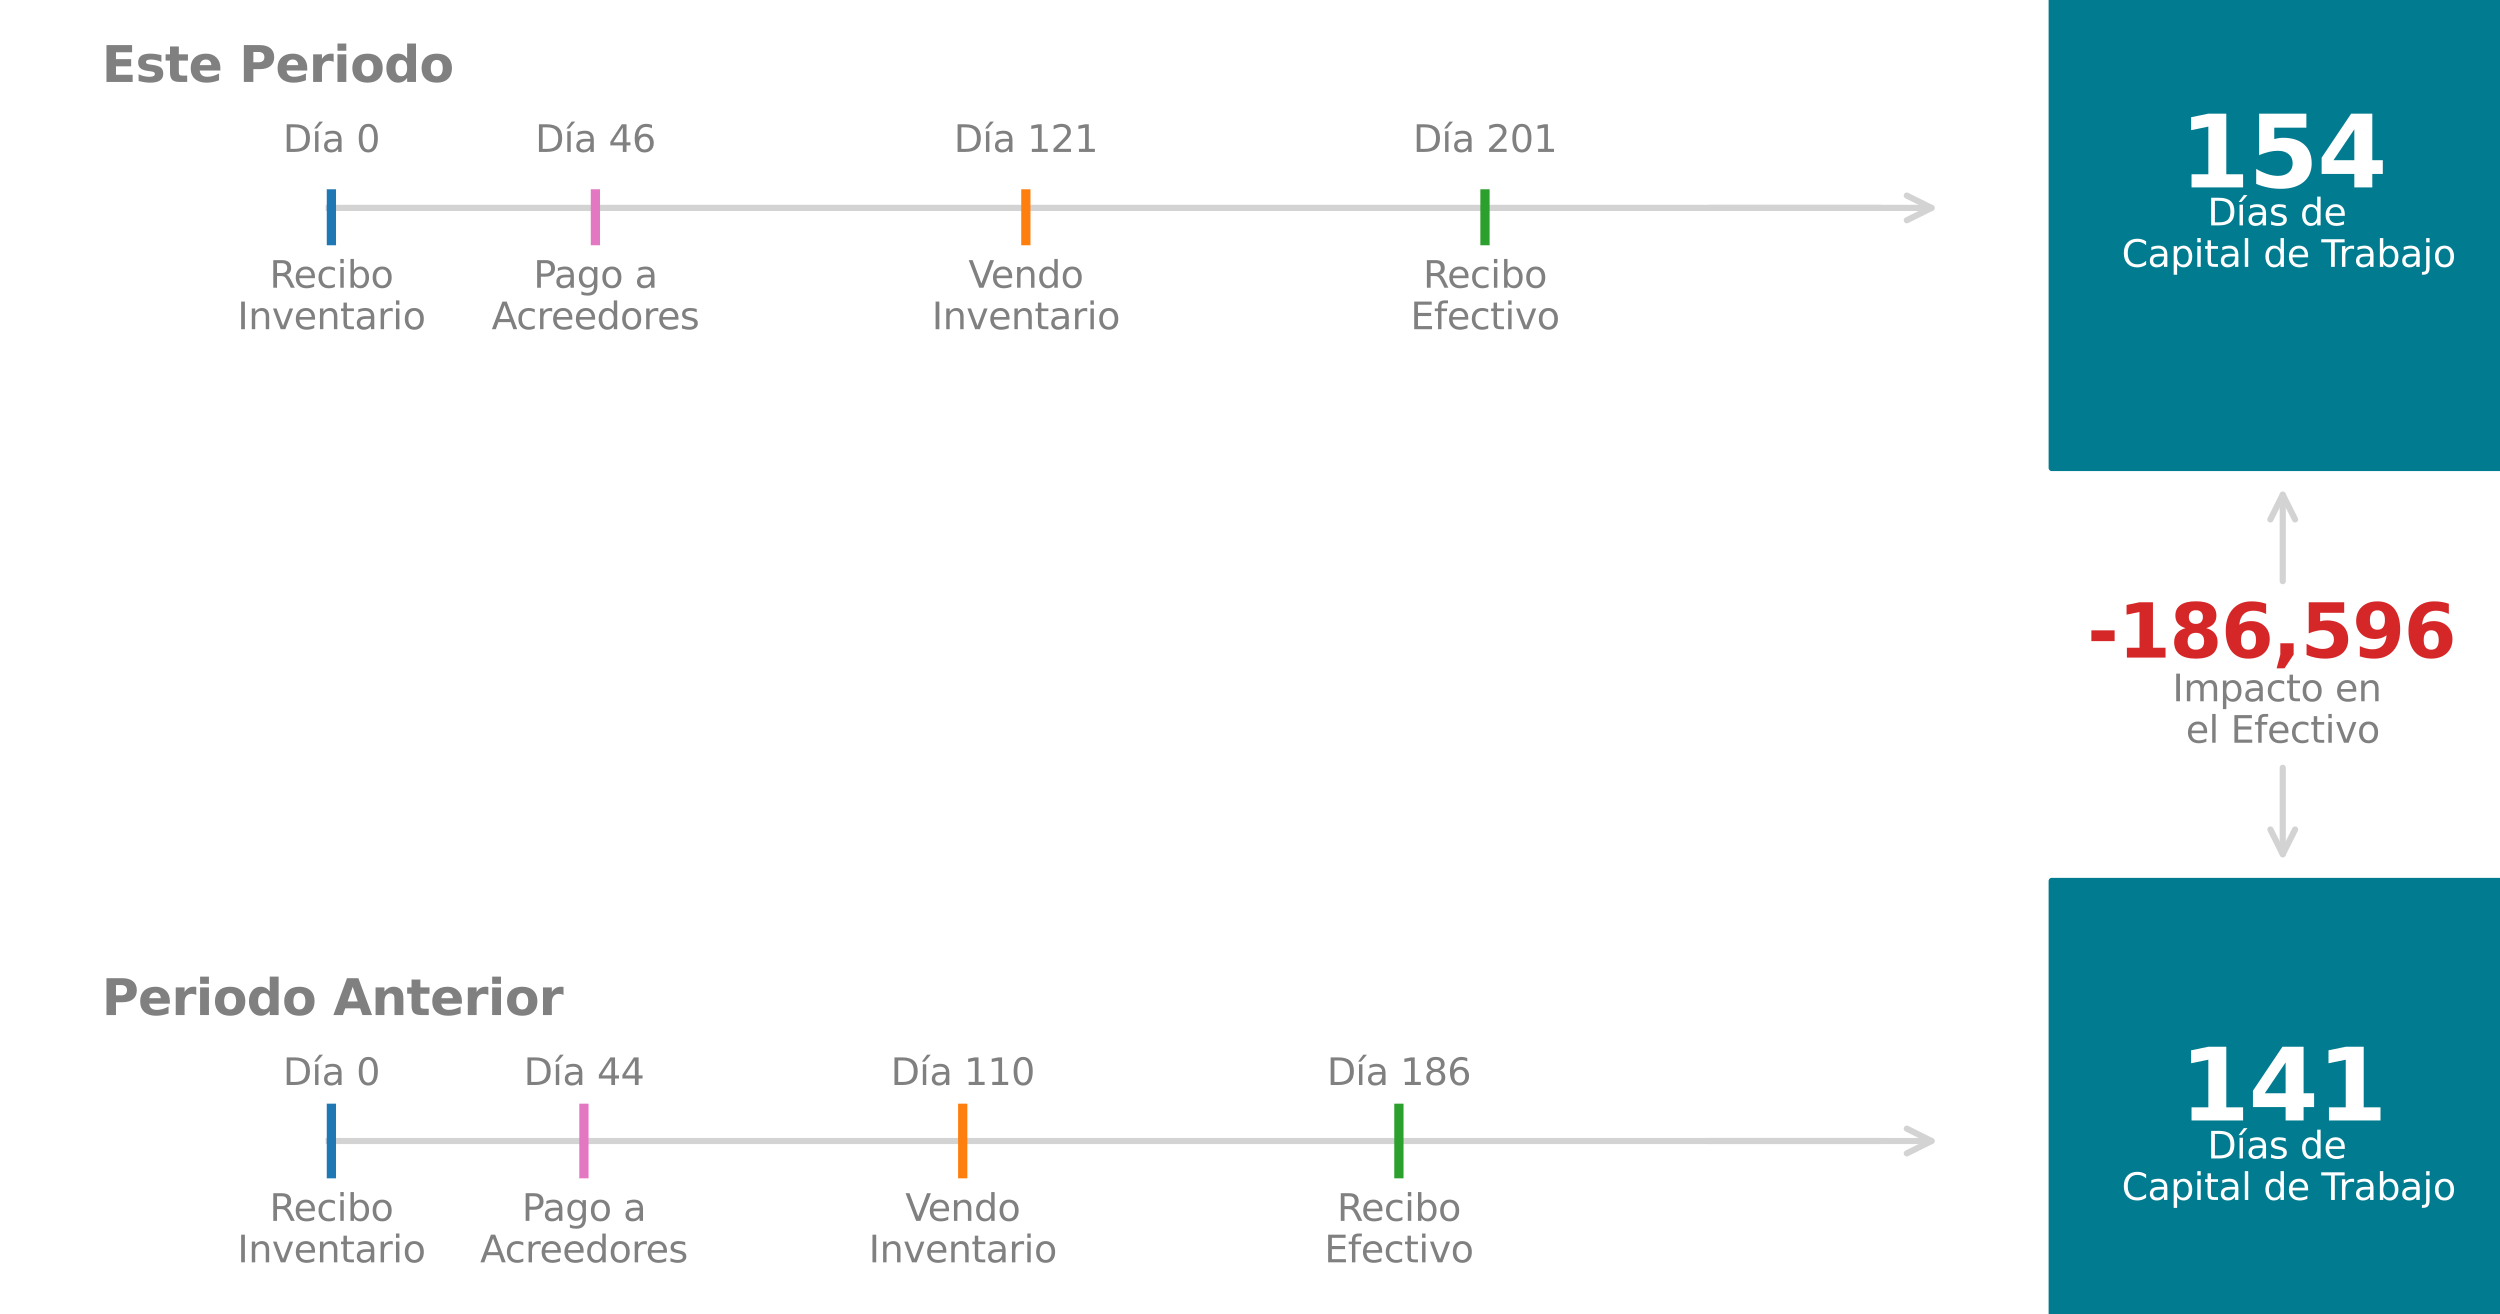 <?xml version="1.0" encoding="utf-8" standalone="no"?>
<!DOCTYPE svg PUBLIC "-//W3C//DTD SVG 1.1//EN"
  "http://www.w3.org/Graphics/SVG/1.1/DTD/svg11.dtd">
<svg xmlns:xlink="http://www.w3.org/1999/xlink" width="405.104pt" height="212.995pt" viewBox="0 0 405.104 212.995" xmlns="http://www.w3.org/2000/svg" version="1.1">
 <defs>
  <style type="text/css">*{stroke-linejoin: round; stroke-linecap: butt}</style>
 </defs>
 <g id="figure_1">
  <g id="patch_1">
   <path d="M 0 212.995 
L 405.104 212.995 
L 405.104 -0 
L 0 -0 
z
" style="fill: #ffffff"/>
  </g>
  <g id="axes_1">
   <g id="LineCollection_1">
    <path d="M 52.77 33.691 
L 304.8 33.691 
" clip-path="url(#pc90092c15d)" style="fill: none; stroke: #d3d3d3"/>
   </g>
   <g id="LineCollection_2">
    <path d="M 53.7 39.739 
L 53.7 27.643 
" clip-path="url(#pc90092c15d)" style="fill: none; stroke: #1f77b4; stroke-width: 1.5"/>
   </g>
   <g id="LineCollection_3">
    <path d="M 96.48 39.739 
L 96.48 27.643 
" clip-path="url(#pc90092c15d)" style="fill: none; stroke: #e377c2; stroke-width: 1.5"/>
   </g>
   <g id="LineCollection_4">
    <path d="M 166.23 39.739 
L 166.23 27.643 
" clip-path="url(#pc90092c15d)" style="fill: none; stroke: #ff7f0e; stroke-width: 1.5"/>
   </g>
   <g id="LineCollection_5">
    <path d="M 240.63 39.739 
L 240.63 27.643 
" clip-path="url(#pc90092c15d)" style="fill: none; stroke: #2ca02c; stroke-width: 1.5"/>
   </g>
   <g id="LineCollection_6">
    <path d="M 52.77 184.891 
L 304.8 184.891 
" clip-path="url(#pc90092c15d)" style="fill: none; stroke: #d3d3d3"/>
   </g>
   <g id="LineCollection_7">
    <path d="M 53.7 190.939 
L 53.7 178.843 
" clip-path="url(#pc90092c15d)" style="fill: none; stroke: #1f77b4; stroke-width: 1.5"/>
   </g>
   <g id="LineCollection_8">
    <path d="M 94.62 190.939 
L 94.62 178.843 
" clip-path="url(#pc90092c15d)" style="fill: none; stroke: #e377c2; stroke-width: 1.5"/>
   </g>
   <g id="LineCollection_9">
    <path d="M 156 190.939 
L 156 178.843 
" clip-path="url(#pc90092c15d)" style="fill: none; stroke: #ff7f0e; stroke-width: 1.5"/>
   </g>
   <g id="LineCollection_10">
    <path d="M 226.68 190.939 
L 226.68 178.843 
" clip-path="url(#pc90092c15d)" style="fill: none; stroke: #2ca02c; stroke-width: 1.5"/>
   </g>
   <g id="patch_2">
    <path d="M 276.9 33.691 
Q 295.5 33.691 312.982 33.691 
" style="fill: none; stroke: #d3d3d3; stroke-linecap: round"/>
    <path d="M 308.982 31.691 
L 312.982 33.691 
L 308.982 35.691 
" style="fill: none; stroke: #d3d3d3; stroke-linecap: round"/>
   </g>
   <g id="text_1">
    <!-- Día 0 -->
    <g style="fill: #808080" transform="translate(45.856 24.619) scale(0.06 -0.06)">
     <defs>
      <path id="DejaVuSans-44" d="M 1259 4147 
L 1259 519 
L 2022 519 
Q 2988 519 3436 956 
Q 3884 1394 3884 2338 
Q 3884 3275 3436 3711 
Q 2988 4147 2022 4147 
L 1259 4147 
z
M 628 4666 
L 1925 4666 
Q 3281 4666 3915 4102 
Q 4550 3538 4550 2338 
Q 4550 1131 3912 565 
Q 3275 0 1925 0 
L 628 0 
L 628 4666 
z
" transform="scale(0.016)"/>
      <path id="DejaVuSans-ed" d="M 1322 5119 
L 1944 5119 
L 926 3944 
L 447 3944 
L 1322 5119 
z
M 603 3500 
L 1178 3500 
L 1178 0 
L 603 0 
L 603 3500 
z
M 891 3584 
L 891 3584 
z
" transform="scale(0.016)"/>
      <path id="DejaVuSans-61" d="M 2194 1759 
Q 1497 1759 1228 1600 
Q 959 1441 959 1056 
Q 959 750 1161 570 
Q 1363 391 1709 391 
Q 2188 391 2477 730 
Q 2766 1069 2766 1631 
L 2766 1759 
L 2194 1759 
z
M 3341 1997 
L 3341 0 
L 2766 0 
L 2766 531 
Q 2569 213 2275 61 
Q 1981 -91 1556 -91 
Q 1019 -91 701 211 
Q 384 513 384 1019 
Q 384 1609 779 1909 
Q 1175 2209 1959 2209 
L 2766 2209 
L 2766 2266 
Q 2766 2663 2505 2880 
Q 2244 3097 1772 3097 
Q 1472 3097 1187 3025 
Q 903 2953 641 2809 
L 641 3341 
Q 956 3463 1253 3523 
Q 1550 3584 1831 3584 
Q 2591 3584 2966 3190 
Q 3341 2797 3341 1997 
z
" transform="scale(0.016)"/>
      <path id="DejaVuSans-20" transform="scale(0.016)"/>
      <path id="DejaVuSans-30" d="M 2034 4250 
Q 1547 4250 1301 3770 
Q 1056 3291 1056 2328 
Q 1056 1369 1301 889 
Q 1547 409 2034 409 
Q 2525 409 2770 889 
Q 3016 1369 3016 2328 
Q 3016 3291 2770 3770 
Q 2525 4250 2034 4250 
z
M 2034 4750 
Q 2819 4750 3233 4129 
Q 3647 3509 3647 2328 
Q 3647 1150 3233 529 
Q 2819 -91 2034 -91 
Q 1250 -91 836 529 
Q 422 1150 422 2328 
Q 422 3509 836 4129 
Q 1250 4750 2034 4750 
z
" transform="scale(0.016)"/>
     </defs>
     <use xlink:href="#DejaVuSans-44"/>
     <use xlink:href="#DejaVuSans-ed" transform="translate(77.002 0)"/>
     <use xlink:href="#DejaVuSans-61" transform="translate(104.785 0)"/>
     <use xlink:href="#DejaVuSans-20" transform="translate(166.064 0)"/>
     <use xlink:href="#DejaVuSans-30" transform="translate(197.852 0)"/>
    </g>
   </g>
   <g id="text_2">
    <!-- Recibo -->
    <g style="fill: #808080" transform="translate(43.681 46.628) scale(0.06 -0.06)">
     <defs>
      <path id="DejaVuSans-52" d="M 2841 2188 
Q 3044 2119 3236 1894 
Q 3428 1669 3622 1275 
L 4263 0 
L 3584 0 
L 2988 1197 
Q 2756 1666 2539 1819 
Q 2322 1972 1947 1972 
L 1259 1972 
L 1259 0 
L 628 0 
L 628 4666 
L 2053 4666 
Q 2853 4666 3247 4331 
Q 3641 3997 3641 3322 
Q 3641 2881 3436 2590 
Q 3231 2300 2841 2188 
z
M 1259 4147 
L 1259 2491 
L 2053 2491 
Q 2509 2491 2742 2702 
Q 2975 2913 2975 3322 
Q 2975 3731 2742 3939 
Q 2509 4147 2053 4147 
L 1259 4147 
z
" transform="scale(0.016)"/>
      <path id="DejaVuSans-65" d="M 3597 1894 
L 3597 1613 
L 953 1613 
Q 991 1019 1311 708 
Q 1631 397 2203 397 
Q 2534 397 2845 478 
Q 3156 559 3463 722 
L 3463 178 
Q 3153 47 2828 -22 
Q 2503 -91 2169 -91 
Q 1331 -91 842 396 
Q 353 884 353 1716 
Q 353 2575 817 3079 
Q 1281 3584 2069 3584 
Q 2775 3584 3186 3129 
Q 3597 2675 3597 1894 
z
M 3022 2063 
Q 3016 2534 2758 2815 
Q 2500 3097 2075 3097 
Q 1594 3097 1305 2825 
Q 1016 2553 972 2059 
L 3022 2063 
z
" transform="scale(0.016)"/>
      <path id="DejaVuSans-63" d="M 3122 3366 
L 3122 2828 
Q 2878 2963 2633 3030 
Q 2388 3097 2138 3097 
Q 1578 3097 1268 2742 
Q 959 2388 959 1747 
Q 959 1106 1268 751 
Q 1578 397 2138 397 
Q 2388 397 2633 464 
Q 2878 531 3122 666 
L 3122 134 
Q 2881 22 2623 -34 
Q 2366 -91 2075 -91 
Q 1284 -91 818 406 
Q 353 903 353 1747 
Q 353 2603 823 3093 
Q 1294 3584 2113 3584 
Q 2378 3584 2631 3529 
Q 2884 3475 3122 3366 
z
" transform="scale(0.016)"/>
      <path id="DejaVuSans-69" d="M 603 3500 
L 1178 3500 
L 1178 0 
L 603 0 
L 603 3500 
z
M 603 4863 
L 1178 4863 
L 1178 4134 
L 603 4134 
L 603 4863 
z
" transform="scale(0.016)"/>
      <path id="DejaVuSans-62" d="M 3116 1747 
Q 3116 2381 2855 2742 
Q 2594 3103 2138 3103 
Q 1681 3103 1420 2742 
Q 1159 2381 1159 1747 
Q 1159 1113 1420 752 
Q 1681 391 2138 391 
Q 2594 391 2855 752 
Q 3116 1113 3116 1747 
z
M 1159 2969 
Q 1341 3281 1617 3432 
Q 1894 3584 2278 3584 
Q 2916 3584 3314 3078 
Q 3713 2572 3713 1747 
Q 3713 922 3314 415 
Q 2916 -91 2278 -91 
Q 1894 -91 1617 61 
Q 1341 213 1159 525 
L 1159 0 
L 581 0 
L 581 4863 
L 1159 4863 
L 1159 2969 
z
" transform="scale(0.016)"/>
      <path id="DejaVuSans-6f" d="M 1959 3097 
Q 1497 3097 1228 2736 
Q 959 2375 959 1747 
Q 959 1119 1226 758 
Q 1494 397 1959 397 
Q 2419 397 2687 759 
Q 2956 1122 2956 1747 
Q 2956 2369 2687 2733 
Q 2419 3097 1959 3097 
z
M 1959 3584 
Q 2709 3584 3137 3096 
Q 3566 2609 3566 1747 
Q 3566 888 3137 398 
Q 2709 -91 1959 -91 
Q 1206 -91 779 398 
Q 353 888 353 1747 
Q 353 2609 779 3096 
Q 1206 3584 1959 3584 
z
" transform="scale(0.016)"/>
     </defs>
     <use xlink:href="#DejaVuSans-52"/>
     <use xlink:href="#DejaVuSans-65" transform="translate(64.982 0)"/>
     <use xlink:href="#DejaVuSans-63" transform="translate(126.506 0)"/>
     <use xlink:href="#DejaVuSans-69" transform="translate(181.486 0)"/>
     <use xlink:href="#DejaVuSans-62" transform="translate(209.27 0)"/>
     <use xlink:href="#DejaVuSans-6f" transform="translate(272.746 0)"/>
    </g>
    <!-- Inventario -->
    <g style="fill: #808080" transform="translate(38.474 53.347) scale(0.06 -0.06)">
     <defs>
      <path id="DejaVuSans-49" d="M 628 4666 
L 1259 4666 
L 1259 0 
L 628 0 
L 628 4666 
z
" transform="scale(0.016)"/>
      <path id="DejaVuSans-6e" d="M 3513 2113 
L 3513 0 
L 2938 0 
L 2938 2094 
Q 2938 2591 2744 2837 
Q 2550 3084 2163 3084 
Q 1697 3084 1428 2787 
Q 1159 2491 1159 1978 
L 1159 0 
L 581 0 
L 581 3500 
L 1159 3500 
L 1159 2956 
Q 1366 3272 1645 3428 
Q 1925 3584 2291 3584 
Q 2894 3584 3203 3211 
Q 3513 2838 3513 2113 
z
" transform="scale(0.016)"/>
      <path id="DejaVuSans-76" d="M 191 3500 
L 800 3500 
L 1894 563 
L 2988 3500 
L 3597 3500 
L 2284 0 
L 1503 0 
L 191 3500 
z
" transform="scale(0.016)"/>
      <path id="DejaVuSans-74" d="M 1172 4494 
L 1172 3500 
L 2356 3500 
L 2356 3053 
L 1172 3053 
L 1172 1153 
Q 1172 725 1289 603 
Q 1406 481 1766 481 
L 2356 481 
L 2356 0 
L 1766 0 
Q 1100 0 847 248 
Q 594 497 594 1153 
L 594 3053 
L 172 3053 
L 172 3500 
L 594 3500 
L 594 4494 
L 1172 4494 
z
" transform="scale(0.016)"/>
      <path id="DejaVuSans-72" d="M 2631 2963 
Q 2534 3019 2420 3045 
Q 2306 3072 2169 3072 
Q 1681 3072 1420 2755 
Q 1159 2438 1159 1844 
L 1159 0 
L 581 0 
L 581 3500 
L 1159 3500 
L 1159 2956 
Q 1341 3275 1631 3429 
Q 1922 3584 2338 3584 
Q 2397 3584 2469 3576 
Q 2541 3569 2628 3553 
L 2631 2963 
z
" transform="scale(0.016)"/>
     </defs>
     <use xlink:href="#DejaVuSans-49"/>
     <use xlink:href="#DejaVuSans-6e" transform="translate(29.492 0)"/>
     <use xlink:href="#DejaVuSans-76" transform="translate(92.871 0)"/>
     <use xlink:href="#DejaVuSans-65" transform="translate(152.051 0)"/>
     <use xlink:href="#DejaVuSans-6e" transform="translate(213.574 0)"/>
     <use xlink:href="#DejaVuSans-74" transform="translate(276.953 0)"/>
     <use xlink:href="#DejaVuSans-61" transform="translate(316.162 0)"/>
     <use xlink:href="#DejaVuSans-72" transform="translate(377.441 0)"/>
     <use xlink:href="#DejaVuSans-69" transform="translate(418.555 0)"/>
     <use xlink:href="#DejaVuSans-6f" transform="translate(446.338 0)"/>
    </g>
   </g>
   <g id="text_3">
    <!-- Día 46 -->
    <g style="fill: #808080" transform="translate(86.727 24.619) scale(0.06 -0.06)">
     <defs>
      <path id="DejaVuSans-34" d="M 2419 4116 
L 825 1625 
L 2419 1625 
L 2419 4116 
z
M 2253 4666 
L 3047 4666 
L 3047 1625 
L 3713 1625 
L 3713 1100 
L 3047 1100 
L 3047 0 
L 2419 0 
L 2419 1100 
L 313 1100 
L 313 1709 
L 2253 4666 
z
" transform="scale(0.016)"/>
      <path id="DejaVuSans-36" d="M 2113 2584 
Q 1688 2584 1439 2293 
Q 1191 2003 1191 1497 
Q 1191 994 1439 701 
Q 1688 409 2113 409 
Q 2538 409 2786 701 
Q 3034 994 3034 1497 
Q 3034 2003 2786 2293 
Q 2538 2584 2113 2584 
z
M 3366 4563 
L 3366 3988 
Q 3128 4100 2886 4159 
Q 2644 4219 2406 4219 
Q 1781 4219 1451 3797 
Q 1122 3375 1075 2522 
Q 1259 2794 1537 2939 
Q 1816 3084 2150 3084 
Q 2853 3084 3261 2657 
Q 3669 2231 3669 1497 
Q 3669 778 3244 343 
Q 2819 -91 2113 -91 
Q 1303 -91 875 529 
Q 447 1150 447 2328 
Q 447 3434 972 4092 
Q 1497 4750 2381 4750 
Q 2619 4750 2861 4703 
Q 3103 4656 3366 4563 
z
" transform="scale(0.016)"/>
     </defs>
     <use xlink:href="#DejaVuSans-44"/>
     <use xlink:href="#DejaVuSans-ed" transform="translate(77.002 0)"/>
     <use xlink:href="#DejaVuSans-61" transform="translate(104.785 0)"/>
     <use xlink:href="#DejaVuSans-20" transform="translate(166.064 0)"/>
     <use xlink:href="#DejaVuSans-34" transform="translate(197.852 0)"/>
     <use xlink:href="#DejaVuSans-36" transform="translate(261.475 0)"/>
    </g>
   </g>
   <g id="text_4">
    <!-- Pago a -->
    <g style="fill: #808080" transform="translate(86.436 46.628) scale(0.06 -0.06)">
     <defs>
      <path id="DejaVuSans-50" d="M 1259 4147 
L 1259 2394 
L 2053 2394 
Q 2494 2394 2734 2622 
Q 2975 2850 2975 3272 
Q 2975 3691 2734 3919 
Q 2494 4147 2053 4147 
L 1259 4147 
z
M 628 4666 
L 2053 4666 
Q 2838 4666 3239 4311 
Q 3641 3956 3641 3272 
Q 3641 2581 3239 2228 
Q 2838 1875 2053 1875 
L 1259 1875 
L 1259 0 
L 628 0 
L 628 4666 
z
" transform="scale(0.016)"/>
      <path id="DejaVuSans-67" d="M 2906 1791 
Q 2906 2416 2648 2759 
Q 2391 3103 1925 3103 
Q 1463 3103 1205 2759 
Q 947 2416 947 1791 
Q 947 1169 1205 825 
Q 1463 481 1925 481 
Q 2391 481 2648 825 
Q 2906 1169 2906 1791 
z
M 3481 434 
Q 3481 -459 3084 -895 
Q 2688 -1331 1869 -1331 
Q 1566 -1331 1297 -1286 
Q 1028 -1241 775 -1147 
L 775 -588 
Q 1028 -725 1275 -790 
Q 1522 -856 1778 -856 
Q 2344 -856 2625 -561 
Q 2906 -266 2906 331 
L 2906 616 
Q 2728 306 2450 153 
Q 2172 0 1784 0 
Q 1141 0 747 490 
Q 353 981 353 1791 
Q 353 2603 747 3093 
Q 1141 3584 1784 3584 
Q 2172 3584 2450 3431 
Q 2728 3278 2906 2969 
L 2906 3500 
L 3481 3500 
L 3481 434 
z
" transform="scale(0.016)"/>
     </defs>
     <use xlink:href="#DejaVuSans-50"/>
     <use xlink:href="#DejaVuSans-61" transform="translate(55.803 0)"/>
     <use xlink:href="#DejaVuSans-67" transform="translate(117.082 0)"/>
     <use xlink:href="#DejaVuSans-6f" transform="translate(180.559 0)"/>
     <use xlink:href="#DejaVuSans-20" transform="translate(241.74 0)"/>
     <use xlink:href="#DejaVuSans-61" transform="translate(273.527 0)"/>
    </g>
    <!-- Acreedores -->
    <g style="fill: #808080" transform="translate(79.658 53.347) scale(0.06 -0.06)">
     <defs>
      <path id="DejaVuSans-41" d="M 2188 4044 
L 1331 1722 
L 3047 1722 
L 2188 4044 
z
M 1831 4666 
L 2547 4666 
L 4325 0 
L 3669 0 
L 3244 1197 
L 1141 1197 
L 716 0 
L 50 0 
L 1831 4666 
z
" transform="scale(0.016)"/>
      <path id="DejaVuSans-64" d="M 2906 2969 
L 2906 4863 
L 3481 4863 
L 3481 0 
L 2906 0 
L 2906 525 
Q 2725 213 2448 61 
Q 2172 -91 1784 -91 
Q 1150 -91 751 415 
Q 353 922 353 1747 
Q 353 2572 751 3078 
Q 1150 3584 1784 3584 
Q 2172 3584 2448 3432 
Q 2725 3281 2906 2969 
z
M 947 1747 
Q 947 1113 1208 752 
Q 1469 391 1925 391 
Q 2381 391 2643 752 
Q 2906 1113 2906 1747 
Q 2906 2381 2643 2742 
Q 2381 3103 1925 3103 
Q 1469 3103 1208 2742 
Q 947 2381 947 1747 
z
" transform="scale(0.016)"/>
      <path id="DejaVuSans-73" d="M 2834 3397 
L 2834 2853 
Q 2591 2978 2328 3040 
Q 2066 3103 1784 3103 
Q 1356 3103 1142 2972 
Q 928 2841 928 2578 
Q 928 2378 1081 2264 
Q 1234 2150 1697 2047 
L 1894 2003 
Q 2506 1872 2764 1633 
Q 3022 1394 3022 966 
Q 3022 478 2636 193 
Q 2250 -91 1575 -91 
Q 1294 -91 989 -36 
Q 684 19 347 128 
L 347 722 
Q 666 556 975 473 
Q 1284 391 1588 391 
Q 1994 391 2212 530 
Q 2431 669 2431 922 
Q 2431 1156 2273 1281 
Q 2116 1406 1581 1522 
L 1381 1569 
Q 847 1681 609 1914 
Q 372 2147 372 2553 
Q 372 3047 722 3315 
Q 1072 3584 1716 3584 
Q 2034 3584 2315 3537 
Q 2597 3491 2834 3397 
z
" transform="scale(0.016)"/>
     </defs>
     <use xlink:href="#DejaVuSans-41"/>
     <use xlink:href="#DejaVuSans-63" transform="translate(66.658 0)"/>
     <use xlink:href="#DejaVuSans-72" transform="translate(121.639 0)"/>
     <use xlink:href="#DejaVuSans-65" transform="translate(160.502 0)"/>
     <use xlink:href="#DejaVuSans-65" transform="translate(222.025 0)"/>
     <use xlink:href="#DejaVuSans-64" transform="translate(283.549 0)"/>
     <use xlink:href="#DejaVuSans-6f" transform="translate(347.025 0)"/>
     <use xlink:href="#DejaVuSans-72" transform="translate(408.207 0)"/>
     <use xlink:href="#DejaVuSans-65" transform="translate(447.07 0)"/>
     <use xlink:href="#DejaVuSans-73" transform="translate(508.594 0)"/>
    </g>
   </g>
   <g id="text_5">
    <!-- Día 121 -->
    <g style="fill: #808080" transform="translate(154.568 24.619) scale(0.06 -0.06)">
     <defs>
      <path id="DejaVuSans-31" d="M 794 531 
L 1825 531 
L 1825 4091 
L 703 3866 
L 703 4441 
L 1819 4666 
L 2450 4666 
L 2450 531 
L 3481 531 
L 3481 0 
L 794 0 
L 794 531 
z
" transform="scale(0.016)"/>
      <path id="DejaVuSans-32" d="M 1228 531 
L 3431 531 
L 3431 0 
L 469 0 
L 469 531 
Q 828 903 1448 1529 
Q 2069 2156 2228 2338 
Q 2531 2678 2651 2914 
Q 2772 3150 2772 3378 
Q 2772 3750 2511 3984 
Q 2250 4219 1831 4219 
Q 1534 4219 1204 4116 
Q 875 4013 500 3803 
L 500 4441 
Q 881 4594 1212 4672 
Q 1544 4750 1819 4750 
Q 2544 4750 2975 4387 
Q 3406 4025 3406 3419 
Q 3406 3131 3298 2873 
Q 3191 2616 2906 2266 
Q 2828 2175 2409 1742 
Q 1991 1309 1228 531 
z
" transform="scale(0.016)"/>
     </defs>
     <use xlink:href="#DejaVuSans-44"/>
     <use xlink:href="#DejaVuSans-ed" transform="translate(77.002 0)"/>
     <use xlink:href="#DejaVuSans-61" transform="translate(104.785 0)"/>
     <use xlink:href="#DejaVuSans-20" transform="translate(166.064 0)"/>
     <use xlink:href="#DejaVuSans-31" transform="translate(197.852 0)"/>
     <use xlink:href="#DejaVuSans-32" transform="translate(261.475 0)"/>
     <use xlink:href="#DejaVuSans-31" transform="translate(325.098 0)"/>
    </g>
   </g>
   <g id="text_6">
    <!-- Vendo -->
    <g style="fill: #808080" transform="translate(156.923 46.628) scale(0.06 -0.06)">
     <defs>
      <path id="DejaVuSans-56" d="M 1831 0 
L 50 4666 
L 709 4666 
L 2188 738 
L 3669 4666 
L 4325 4666 
L 2547 0 
L 1831 0 
z
" transform="scale(0.016)"/>
     </defs>
     <use xlink:href="#DejaVuSans-56"/>
     <use xlink:href="#DejaVuSans-65" transform="translate(60.658 0)"/>
     <use xlink:href="#DejaVuSans-6e" transform="translate(122.182 0)"/>
     <use xlink:href="#DejaVuSans-64" transform="translate(185.561 0)"/>
     <use xlink:href="#DejaVuSans-6f" transform="translate(249.037 0)"/>
    </g>
    <!-- Inventario -->
    <g style="fill: #808080" transform="translate(151.004 53.347) scale(0.06 -0.06)">
     <use xlink:href="#DejaVuSans-49"/>
     <use xlink:href="#DejaVuSans-6e" transform="translate(29.492 0)"/>
     <use xlink:href="#DejaVuSans-76" transform="translate(92.871 0)"/>
     <use xlink:href="#DejaVuSans-65" transform="translate(152.051 0)"/>
     <use xlink:href="#DejaVuSans-6e" transform="translate(213.574 0)"/>
     <use xlink:href="#DejaVuSans-74" transform="translate(276.953 0)"/>
     <use xlink:href="#DejaVuSans-61" transform="translate(316.162 0)"/>
     <use xlink:href="#DejaVuSans-72" transform="translate(377.441 0)"/>
     <use xlink:href="#DejaVuSans-69" transform="translate(418.555 0)"/>
     <use xlink:href="#DejaVuSans-6f" transform="translate(446.338 0)"/>
    </g>
   </g>
   <g id="text_7">
    <!-- Día 201 -->
    <g style="fill: #808080" transform="translate(228.968 24.619) scale(0.06 -0.06)">
     <use xlink:href="#DejaVuSans-44"/>
     <use xlink:href="#DejaVuSans-ed" transform="translate(77.002 0)"/>
     <use xlink:href="#DejaVuSans-61" transform="translate(104.785 0)"/>
     <use xlink:href="#DejaVuSans-20" transform="translate(166.064 0)"/>
     <use xlink:href="#DejaVuSans-32" transform="translate(197.852 0)"/>
     <use xlink:href="#DejaVuSans-30" transform="translate(261.475 0)"/>
     <use xlink:href="#DejaVuSans-31" transform="translate(325.098 0)"/>
    </g>
   </g>
   <g id="text_8">
    <!-- Recibo -->
    <g style="fill: #808080" transform="translate(230.611 46.628) scale(0.06 -0.06)">
     <use xlink:href="#DejaVuSans-52"/>
     <use xlink:href="#DejaVuSans-65" transform="translate(64.982 0)"/>
     <use xlink:href="#DejaVuSans-63" transform="translate(126.506 0)"/>
     <use xlink:href="#DejaVuSans-69" transform="translate(181.486 0)"/>
     <use xlink:href="#DejaVuSans-62" transform="translate(209.27 0)"/>
     <use xlink:href="#DejaVuSans-6f" transform="translate(272.746 0)"/>
    </g>
    <!-- Efectivo -->
    <g style="fill: #808080" transform="translate(228.562 53.347) scale(0.06 -0.06)">
     <defs>
      <path id="DejaVuSans-45" d="M 628 4666 
L 3578 4666 
L 3578 4134 
L 1259 4134 
L 1259 2753 
L 3481 2753 
L 3481 2222 
L 1259 2222 
L 1259 531 
L 3634 531 
L 3634 0 
L 628 0 
L 628 4666 
z
" transform="scale(0.016)"/>
      <path id="DejaVuSans-66" d="M 2375 4863 
L 2375 4384 
L 1825 4384 
Q 1516 4384 1395 4259 
Q 1275 4134 1275 3809 
L 1275 3500 
L 2222 3500 
L 2222 3053 
L 1275 3053 
L 1275 0 
L 697 0 
L 697 3053 
L 147 3053 
L 147 3500 
L 697 3500 
L 697 3744 
Q 697 4328 969 4595 
Q 1241 4863 1831 4863 
L 2375 4863 
z
" transform="scale(0.016)"/>
     </defs>
     <use xlink:href="#DejaVuSans-45"/>
     <use xlink:href="#DejaVuSans-66" transform="translate(63.184 0)"/>
     <use xlink:href="#DejaVuSans-65" transform="translate(98.389 0)"/>
     <use xlink:href="#DejaVuSans-63" transform="translate(159.912 0)"/>
     <use xlink:href="#DejaVuSans-74" transform="translate(214.893 0)"/>
     <use xlink:href="#DejaVuSans-69" transform="translate(254.102 0)"/>
     <use xlink:href="#DejaVuSans-76" transform="translate(281.885 0)"/>
     <use xlink:href="#DejaVuSans-6f" transform="translate(341.064 0)"/>
    </g>
   </g>
   <g id="text_9">
    <g id="patch_3">
     <path d="M 332.461 75.833 
L 407.339 75.833 
L 407.339 -8.452 
L 332.461 -8.452 
z
" style="fill: #007b8f; stroke: #007b8f; stroke-linejoin: miter"/>
    </g>
    <!-- . -->
    <g style="fill: #007b8f" transform="translate(366.861 38.106) scale(0.16 -0.16)">
     <defs>
      <path id="DejaVuSans-Bold-2e" d="M 653 1209 
L 1778 1209 
L 1778 0 
L 653 0 
L 653 1209 
z
" transform="scale(0.016)"/>
     </defs>
     <use xlink:href="#DejaVuSans-Bold-2e"/>
    </g>
   </g>
   <g id="text_10">
    <!-- 154 -->
    <g style="fill: #ffffff" transform="translate(353.201 30.363) scale(0.16 -0.16)">
     <defs>
      <path id="DejaVuSans-Bold-31" d="M 750 831 
L 1813 831 
L 1813 3847 
L 722 3622 
L 722 4441 
L 1806 4666 
L 2950 4666 
L 2950 831 
L 4013 831 
L 4013 0 
L 750 0 
L 750 831 
z
" transform="scale(0.016)"/>
      <path id="DejaVuSans-Bold-35" d="M 678 4666 
L 3669 4666 
L 3669 3781 
L 1638 3781 
L 1638 3059 
Q 1775 3097 1914 3117 
Q 2053 3138 2203 3138 
Q 3056 3138 3531 2711 
Q 4006 2284 4006 1522 
Q 4006 766 3489 337 
Q 2972 -91 2053 -91 
Q 1656 -91 1267 -14 
Q 878 63 494 219 
L 494 1166 
Q 875 947 1217 837 
Q 1559 728 1863 728 
Q 2300 728 2551 942 
Q 2803 1156 2803 1522 
Q 2803 1891 2551 2103 
Q 2300 2316 1863 2316 
Q 1603 2316 1309 2248 
Q 1016 2181 678 2041 
L 678 4666 
z
" transform="scale(0.016)"/>
      <path id="DejaVuSans-Bold-34" d="M 2356 3675 
L 1038 1722 
L 2356 1722 
L 2356 3675 
z
M 2156 4666 
L 3494 4666 
L 3494 1722 
L 4159 1722 
L 4159 850 
L 3494 850 
L 3494 0 
L 2356 0 
L 2356 850 
L 288 850 
L 288 1881 
L 2156 4666 
z
" transform="scale(0.016)"/>
     </defs>
     <use xlink:href="#DejaVuSans-Bold-31"/>
     <use xlink:href="#DejaVuSans-Bold-35" transform="translate(69.58 0)"/>
     <use xlink:href="#DejaVuSans-Bold-34" transform="translate(139.16 0)"/>
    </g>
   </g>
   <g id="text_11">
    <!-- Este Periodo -->
    <g style="fill: #808080" transform="translate(16.5 13.279) scale(0.08 -0.08)">
     <defs>
      <path id="DejaVuSans-Bold-45" d="M 588 4666 
L 3834 4666 
L 3834 3756 
L 1791 3756 
L 1791 2888 
L 3713 2888 
L 3713 1978 
L 1791 1978 
L 1791 909 
L 3903 909 
L 3903 0 
L 588 0 
L 588 4666 
z
" transform="scale(0.016)"/>
      <path id="DejaVuSans-Bold-73" d="M 3272 3391 
L 3272 2541 
Q 2913 2691 2578 2766 
Q 2244 2841 1947 2841 
Q 1628 2841 1473 2761 
Q 1319 2681 1319 2516 
Q 1319 2381 1436 2309 
Q 1553 2238 1856 2203 
L 2053 2175 
Q 2913 2066 3209 1816 
Q 3506 1566 3506 1031 
Q 3506 472 3093 190 
Q 2681 -91 1863 -91 
Q 1516 -91 1145 -36 
Q 775 19 384 128 
L 384 978 
Q 719 816 1070 734 
Q 1422 653 1784 653 
Q 2113 653 2278 743 
Q 2444 834 2444 1013 
Q 2444 1163 2330 1236 
Q 2216 1309 1875 1350 
L 1678 1375 
Q 931 1469 631 1722 
Q 331 1975 331 2491 
Q 331 3047 712 3315 
Q 1094 3584 1881 3584 
Q 2191 3584 2531 3537 
Q 2872 3491 3272 3391 
z
" transform="scale(0.016)"/>
      <path id="DejaVuSans-Bold-74" d="M 1759 4494 
L 1759 3500 
L 2913 3500 
L 2913 2700 
L 1759 2700 
L 1759 1216 
Q 1759 972 1856 886 
Q 1953 800 2241 800 
L 2816 800 
L 2816 0 
L 1856 0 
Q 1194 0 917 276 
Q 641 553 641 1216 
L 641 2700 
L 84 2700 
L 84 3500 
L 641 3500 
L 641 4494 
L 1759 4494 
z
" transform="scale(0.016)"/>
      <path id="DejaVuSans-Bold-65" d="M 4031 1759 
L 4031 1441 
L 1416 1441 
Q 1456 1047 1700 850 
Q 1944 653 2381 653 
Q 2734 653 3104 758 
Q 3475 863 3866 1075 
L 3866 213 
Q 3469 63 3072 -14 
Q 2675 -91 2278 -91 
Q 1328 -91 801 392 
Q 275 875 275 1747 
Q 275 2603 792 3093 
Q 1309 3584 2216 3584 
Q 3041 3584 3536 3087 
Q 4031 2591 4031 1759 
z
M 2881 2131 
Q 2881 2450 2695 2645 
Q 2509 2841 2209 2841 
Q 1884 2841 1681 2658 
Q 1478 2475 1428 2131 
L 2881 2131 
z
" transform="scale(0.016)"/>
      <path id="DejaVuSans-Bold-20" transform="scale(0.016)"/>
      <path id="DejaVuSans-Bold-50" d="M 588 4666 
L 2584 4666 
Q 3475 4666 3951 4270 
Q 4428 3875 4428 3144 
Q 4428 2409 3951 2014 
Q 3475 1619 2584 1619 
L 1791 1619 
L 1791 0 
L 588 0 
L 588 4666 
z
M 1791 3794 
L 1791 2491 
L 2456 2491 
Q 2806 2491 2997 2661 
Q 3188 2831 3188 3144 
Q 3188 3456 2997 3625 
Q 2806 3794 2456 3794 
L 1791 3794 
z
" transform="scale(0.016)"/>
      <path id="DejaVuSans-Bold-72" d="M 3138 2547 
Q 2991 2616 2845 2648 
Q 2700 2681 2553 2681 
Q 2122 2681 1889 2404 
Q 1656 2128 1656 1613 
L 1656 0 
L 538 0 
L 538 3500 
L 1656 3500 
L 1656 2925 
Q 1872 3269 2151 3426 
Q 2431 3584 2822 3584 
Q 2878 3584 2943 3579 
Q 3009 3575 3134 3559 
L 3138 2547 
z
" transform="scale(0.016)"/>
      <path id="DejaVuSans-Bold-69" d="M 538 3500 
L 1656 3500 
L 1656 0 
L 538 0 
L 538 3500 
z
M 538 4863 
L 1656 4863 
L 1656 3950 
L 538 3950 
L 538 4863 
z
" transform="scale(0.016)"/>
      <path id="DejaVuSans-Bold-6f" d="M 2203 2784 
Q 1831 2784 1636 2517 
Q 1441 2250 1441 1747 
Q 1441 1244 1636 976 
Q 1831 709 2203 709 
Q 2569 709 2762 976 
Q 2956 1244 2956 1747 
Q 2956 2250 2762 2517 
Q 2569 2784 2203 2784 
z
M 2203 3584 
Q 3106 3584 3614 3096 
Q 4122 2609 4122 1747 
Q 4122 884 3614 396 
Q 3106 -91 2203 -91 
Q 1297 -91 786 396 
Q 275 884 275 1747 
Q 275 2609 786 3096 
Q 1297 3584 2203 3584 
z
" transform="scale(0.016)"/>
      <path id="DejaVuSans-Bold-64" d="M 2919 2988 
L 2919 4863 
L 4044 4863 
L 4044 0 
L 2919 0 
L 2919 506 
Q 2688 197 2409 53 
Q 2131 -91 1766 -91 
Q 1119 -91 703 423 
Q 288 938 288 1747 
Q 288 2556 703 3070 
Q 1119 3584 1766 3584 
Q 2128 3584 2408 3439 
Q 2688 3294 2919 2988 
z
M 2181 722 
Q 2541 722 2730 984 
Q 2919 1247 2919 1747 
Q 2919 2247 2730 2509 
Q 2541 2772 2181 2772 
Q 1825 2772 1636 2509 
Q 1447 2247 1447 1747 
Q 1447 1247 1636 984 
Q 1825 722 2181 722 
z
" transform="scale(0.016)"/>
     </defs>
     <use xlink:href="#DejaVuSans-Bold-45"/>
     <use xlink:href="#DejaVuSans-Bold-73" transform="translate(68.311 0)"/>
     <use xlink:href="#DejaVuSans-Bold-74" transform="translate(127.832 0)"/>
     <use xlink:href="#DejaVuSans-Bold-65" transform="translate(175.635 0)"/>
     <use xlink:href="#DejaVuSans-Bold-20" transform="translate(243.457 0)"/>
     <use xlink:href="#DejaVuSans-Bold-50" transform="translate(278.271 0)"/>
     <use xlink:href="#DejaVuSans-Bold-65" transform="translate(351.562 0)"/>
     <use xlink:href="#DejaVuSans-Bold-72" transform="translate(419.385 0)"/>
     <use xlink:href="#DejaVuSans-Bold-69" transform="translate(468.701 0)"/>
     <use xlink:href="#DejaVuSans-Bold-6f" transform="translate(502.979 0)"/>
     <use xlink:href="#DejaVuSans-Bold-64" transform="translate(571.68 0)"/>
     <use xlink:href="#DejaVuSans-Bold-6f" transform="translate(643.262 0)"/>
    </g>
   </g>
   <g id="patch_4">
    <path d="M 276.9 184.891 
Q 295.5 184.891 312.982 184.891 
" style="fill: none; stroke: #d3d3d3; stroke-linecap: round"/>
    <path d="M 308.982 182.891 
L 312.982 184.891 
L 308.982 186.891 
" style="fill: none; stroke: #d3d3d3; stroke-linecap: round"/>
   </g>
   <g id="text_12">
    <!-- Día 0 -->
    <g style="fill: #808080" transform="translate(45.856 175.819) scale(0.06 -0.06)">
     <use xlink:href="#DejaVuSans-44"/>
     <use xlink:href="#DejaVuSans-ed" transform="translate(77.002 0)"/>
     <use xlink:href="#DejaVuSans-61" transform="translate(104.785 0)"/>
     <use xlink:href="#DejaVuSans-20" transform="translate(166.064 0)"/>
     <use xlink:href="#DejaVuSans-30" transform="translate(197.852 0)"/>
    </g>
   </g>
   <g id="text_13">
    <!-- Recibo -->
    <g style="fill: #808080" transform="translate(43.681 197.828) scale(0.06 -0.06)">
     <use xlink:href="#DejaVuSans-52"/>
     <use xlink:href="#DejaVuSans-65" transform="translate(64.982 0)"/>
     <use xlink:href="#DejaVuSans-63" transform="translate(126.506 0)"/>
     <use xlink:href="#DejaVuSans-69" transform="translate(181.486 0)"/>
     <use xlink:href="#DejaVuSans-62" transform="translate(209.27 0)"/>
     <use xlink:href="#DejaVuSans-6f" transform="translate(272.746 0)"/>
    </g>
    <!-- Inventario -->
    <g style="fill: #808080" transform="translate(38.474 204.547) scale(0.06 -0.06)">
     <use xlink:href="#DejaVuSans-49"/>
     <use xlink:href="#DejaVuSans-6e" transform="translate(29.492 0)"/>
     <use xlink:href="#DejaVuSans-76" transform="translate(92.871 0)"/>
     <use xlink:href="#DejaVuSans-65" transform="translate(152.051 0)"/>
     <use xlink:href="#DejaVuSans-6e" transform="translate(213.574 0)"/>
     <use xlink:href="#DejaVuSans-74" transform="translate(276.953 0)"/>
     <use xlink:href="#DejaVuSans-61" transform="translate(316.162 0)"/>
     <use xlink:href="#DejaVuSans-72" transform="translate(377.441 0)"/>
     <use xlink:href="#DejaVuSans-69" transform="translate(418.555 0)"/>
     <use xlink:href="#DejaVuSans-6f" transform="translate(446.338 0)"/>
    </g>
   </g>
   <g id="text_14">
    <!-- Día 44 -->
    <g style="fill: #808080" transform="translate(84.867 175.819) scale(0.06 -0.06)">
     <use xlink:href="#DejaVuSans-44"/>
     <use xlink:href="#DejaVuSans-ed" transform="translate(77.002 0)"/>
     <use xlink:href="#DejaVuSans-61" transform="translate(104.785 0)"/>
     <use xlink:href="#DejaVuSans-20" transform="translate(166.064 0)"/>
     <use xlink:href="#DejaVuSans-34" transform="translate(197.852 0)"/>
     <use xlink:href="#DejaVuSans-34" transform="translate(261.475 0)"/>
    </g>
   </g>
   <g id="text_15">
    <!-- Pago a -->
    <g style="fill: #808080" transform="translate(84.576 197.828) scale(0.06 -0.06)">
     <use xlink:href="#DejaVuSans-50"/>
     <use xlink:href="#DejaVuSans-61" transform="translate(55.803 0)"/>
     <use xlink:href="#DejaVuSans-67" transform="translate(117.082 0)"/>
     <use xlink:href="#DejaVuSans-6f" transform="translate(180.559 0)"/>
     <use xlink:href="#DejaVuSans-20" transform="translate(241.74 0)"/>
     <use xlink:href="#DejaVuSans-61" transform="translate(273.527 0)"/>
    </g>
    <!-- Acreedores -->
    <g style="fill: #808080" transform="translate(77.798 204.547) scale(0.06 -0.06)">
     <use xlink:href="#DejaVuSans-41"/>
     <use xlink:href="#DejaVuSans-63" transform="translate(66.658 0)"/>
     <use xlink:href="#DejaVuSans-72" transform="translate(121.639 0)"/>
     <use xlink:href="#DejaVuSans-65" transform="translate(160.502 0)"/>
     <use xlink:href="#DejaVuSans-65" transform="translate(222.025 0)"/>
     <use xlink:href="#DejaVuSans-64" transform="translate(283.549 0)"/>
     <use xlink:href="#DejaVuSans-6f" transform="translate(347.025 0)"/>
     <use xlink:href="#DejaVuSans-72" transform="translate(408.207 0)"/>
     <use xlink:href="#DejaVuSans-65" transform="translate(447.07 0)"/>
     <use xlink:href="#DejaVuSans-73" transform="translate(508.594 0)"/>
    </g>
   </g>
   <g id="text_16">
    <!-- Día 110 -->
    <g style="fill: #808080" transform="translate(144.338 175.819) scale(0.06 -0.06)">
     <use xlink:href="#DejaVuSans-44"/>
     <use xlink:href="#DejaVuSans-ed" transform="translate(77.002 0)"/>
     <use xlink:href="#DejaVuSans-61" transform="translate(104.785 0)"/>
     <use xlink:href="#DejaVuSans-20" transform="translate(166.064 0)"/>
     <use xlink:href="#DejaVuSans-31" transform="translate(197.852 0)"/>
     <use xlink:href="#DejaVuSans-31" transform="translate(261.475 0)"/>
     <use xlink:href="#DejaVuSans-30" transform="translate(325.098 0)"/>
    </g>
   </g>
   <g id="text_17">
    <!-- Vendo -->
    <g style="fill: #808080" transform="translate(146.693 197.828) scale(0.06 -0.06)">
     <use xlink:href="#DejaVuSans-56"/>
     <use xlink:href="#DejaVuSans-65" transform="translate(60.658 0)"/>
     <use xlink:href="#DejaVuSans-6e" transform="translate(122.182 0)"/>
     <use xlink:href="#DejaVuSans-64" transform="translate(185.561 0)"/>
     <use xlink:href="#DejaVuSans-6f" transform="translate(249.037 0)"/>
    </g>
    <!-- Inventario -->
    <g style="fill: #808080" transform="translate(140.774 204.547) scale(0.06 -0.06)">
     <use xlink:href="#DejaVuSans-49"/>
     <use xlink:href="#DejaVuSans-6e" transform="translate(29.492 0)"/>
     <use xlink:href="#DejaVuSans-76" transform="translate(92.871 0)"/>
     <use xlink:href="#DejaVuSans-65" transform="translate(152.051 0)"/>
     <use xlink:href="#DejaVuSans-6e" transform="translate(213.574 0)"/>
     <use xlink:href="#DejaVuSans-74" transform="translate(276.953 0)"/>
     <use xlink:href="#DejaVuSans-61" transform="translate(316.162 0)"/>
     <use xlink:href="#DejaVuSans-72" transform="translate(377.441 0)"/>
     <use xlink:href="#DejaVuSans-69" transform="translate(418.555 0)"/>
     <use xlink:href="#DejaVuSans-6f" transform="translate(446.338 0)"/>
    </g>
   </g>
   <g id="text_18">
    <!-- Día 186 -->
    <g style="fill: #808080" transform="translate(215.018 175.819) scale(0.06 -0.06)">
     <defs>
      <path id="DejaVuSans-38" d="M 2034 2216 
Q 1584 2216 1326 1975 
Q 1069 1734 1069 1313 
Q 1069 891 1326 650 
Q 1584 409 2034 409 
Q 2484 409 2743 651 
Q 3003 894 3003 1313 
Q 3003 1734 2745 1975 
Q 2488 2216 2034 2216 
z
M 1403 2484 
Q 997 2584 770 2862 
Q 544 3141 544 3541 
Q 544 4100 942 4425 
Q 1341 4750 2034 4750 
Q 2731 4750 3128 4425 
Q 3525 4100 3525 3541 
Q 3525 3141 3298 2862 
Q 3072 2584 2669 2484 
Q 3125 2378 3379 2068 
Q 3634 1759 3634 1313 
Q 3634 634 3220 271 
Q 2806 -91 2034 -91 
Q 1263 -91 848 271 
Q 434 634 434 1313 
Q 434 1759 690 2068 
Q 947 2378 1403 2484 
z
M 1172 3481 
Q 1172 3119 1398 2916 
Q 1625 2713 2034 2713 
Q 2441 2713 2670 2916 
Q 2900 3119 2900 3481 
Q 2900 3844 2670 4047 
Q 2441 4250 2034 4250 
Q 1625 4250 1398 4047 
Q 1172 3844 1172 3481 
z
" transform="scale(0.016)"/>
     </defs>
     <use xlink:href="#DejaVuSans-44"/>
     <use xlink:href="#DejaVuSans-ed" transform="translate(77.002 0)"/>
     <use xlink:href="#DejaVuSans-61" transform="translate(104.785 0)"/>
     <use xlink:href="#DejaVuSans-20" transform="translate(166.064 0)"/>
     <use xlink:href="#DejaVuSans-31" transform="translate(197.852 0)"/>
     <use xlink:href="#DejaVuSans-38" transform="translate(261.475 0)"/>
     <use xlink:href="#DejaVuSans-36" transform="translate(325.098 0)"/>
    </g>
   </g>
   <g id="text_19">
    <!-- Recibo -->
    <g style="fill: #808080" transform="translate(216.661 197.828) scale(0.06 -0.06)">
     <use xlink:href="#DejaVuSans-52"/>
     <use xlink:href="#DejaVuSans-65" transform="translate(64.982 0)"/>
     <use xlink:href="#DejaVuSans-63" transform="translate(126.506 0)"/>
     <use xlink:href="#DejaVuSans-69" transform="translate(181.486 0)"/>
     <use xlink:href="#DejaVuSans-62" transform="translate(209.27 0)"/>
     <use xlink:href="#DejaVuSans-6f" transform="translate(272.746 0)"/>
    </g>
    <!-- Efectivo -->
    <g style="fill: #808080" transform="translate(214.612 204.547) scale(0.06 -0.06)">
     <use xlink:href="#DejaVuSans-45"/>
     <use xlink:href="#DejaVuSans-66" transform="translate(63.184 0)"/>
     <use xlink:href="#DejaVuSans-65" transform="translate(98.389 0)"/>
     <use xlink:href="#DejaVuSans-63" transform="translate(159.912 0)"/>
     <use xlink:href="#DejaVuSans-74" transform="translate(214.893 0)"/>
     <use xlink:href="#DejaVuSans-69" transform="translate(254.102 0)"/>
     <use xlink:href="#DejaVuSans-76" transform="translate(281.885 0)"/>
     <use xlink:href="#DejaVuSans-6f" transform="translate(341.064 0)"/>
    </g>
   </g>
   <g id="text_20">
    <g id="patch_5">
     <path d="M 332.461 227.033 
L 407.339 227.033 
L 407.339 142.748 
L 332.461 142.748 
z
" style="fill: #007b8f; stroke: #007b8f; stroke-linejoin: miter"/>
    </g>
    <!-- . -->
    <g style="fill: #007b8f" transform="translate(366.861 189.306) scale(0.16 -0.16)">
     <use xlink:href="#DejaVuSans-Bold-2e"/>
    </g>
   </g>
   <g id="text_21">
    <!-- 141 -->
    <g style="fill: #ffffff" transform="translate(353.201 181.563) scale(0.16 -0.16)">
     <use xlink:href="#DejaVuSans-Bold-31"/>
     <use xlink:href="#DejaVuSans-Bold-34" transform="translate(69.58 0)"/>
     <use xlink:href="#DejaVuSans-Bold-31" transform="translate(139.16 0)"/>
    </g>
   </g>
   <g id="text_22">
    <!-- Periodo Anterior -->
    <g style="fill: #808080" transform="translate(16.5 164.479) scale(0.08 -0.08)">
     <defs>
      <path id="DejaVuSans-Bold-41" d="M 3419 850 
L 1538 850 
L 1241 0 
L 31 0 
L 1759 4666 
L 3194 4666 
L 4922 0 
L 3713 0 
L 3419 850 
z
M 1838 1716 
L 3116 1716 
L 2478 3572 
L 1838 1716 
z
" transform="scale(0.016)"/>
      <path id="DejaVuSans-Bold-6e" d="M 4056 2131 
L 4056 0 
L 2931 0 
L 2931 347 
L 2931 1631 
Q 2931 2084 2911 2256 
Q 2891 2428 2841 2509 
Q 2775 2619 2662 2680 
Q 2550 2741 2406 2741 
Q 2056 2741 1856 2470 
Q 1656 2200 1656 1722 
L 1656 0 
L 538 0 
L 538 3500 
L 1656 3500 
L 1656 2988 
Q 1909 3294 2193 3439 
Q 2478 3584 2822 3584 
Q 3428 3584 3742 3212 
Q 4056 2841 4056 2131 
z
" transform="scale(0.016)"/>
     </defs>
     <use xlink:href="#DejaVuSans-Bold-50"/>
     <use xlink:href="#DejaVuSans-Bold-65" transform="translate(73.291 0)"/>
     <use xlink:href="#DejaVuSans-Bold-72" transform="translate(141.113 0)"/>
     <use xlink:href="#DejaVuSans-Bold-69" transform="translate(190.43 0)"/>
     <use xlink:href="#DejaVuSans-Bold-6f" transform="translate(224.707 0)"/>
     <use xlink:href="#DejaVuSans-Bold-64" transform="translate(293.408 0)"/>
     <use xlink:href="#DejaVuSans-Bold-6f" transform="translate(364.99 0)"/>
     <use xlink:href="#DejaVuSans-Bold-20" transform="translate(433.691 0)"/>
     <use xlink:href="#DejaVuSans-Bold-41" transform="translate(468.506 0)"/>
     <use xlink:href="#DejaVuSans-Bold-6e" transform="translate(545.898 0)"/>
     <use xlink:href="#DejaVuSans-Bold-74" transform="translate(617.09 0)"/>
     <use xlink:href="#DejaVuSans-Bold-65" transform="translate(664.893 0)"/>
     <use xlink:href="#DejaVuSans-Bold-72" transform="translate(732.715 0)"/>
     <use xlink:href="#DejaVuSans-Bold-69" transform="translate(782.031 0)"/>
     <use xlink:href="#DejaVuSans-Bold-6f" transform="translate(816.309 0)"/>
     <use xlink:href="#DejaVuSans-Bold-72" transform="translate(885.01 0)"/>
    </g>
   </g>
   <g id="text_23">
    <!-- -186,596 -->
    <g style="fill: #d62728" transform="translate(338.223 106.554) scale(0.12 -0.12)">
     <defs>
      <path id="DejaVuSans-Bold-2d" d="M 347 2297 
L 2309 2297 
L 2309 1388 
L 347 1388 
L 347 2297 
z
" transform="scale(0.016)"/>
      <path id="DejaVuSans-Bold-38" d="M 2228 2088 
Q 1891 2088 1709 1903 
Q 1528 1719 1528 1375 
Q 1528 1031 1709 848 
Q 1891 666 2228 666 
Q 2563 666 2741 848 
Q 2919 1031 2919 1375 
Q 2919 1722 2741 1905 
Q 2563 2088 2228 2088 
z
M 1350 2484 
Q 925 2613 709 2878 
Q 494 3144 494 3541 
Q 494 4131 934 4440 
Q 1375 4750 2228 4750 
Q 3075 4750 3515 4442 
Q 3956 4134 3956 3541 
Q 3956 3144 3739 2878 
Q 3522 2613 3097 2484 
Q 3572 2353 3814 2058 
Q 4056 1763 4056 1313 
Q 4056 619 3595 264 
Q 3134 -91 2228 -91 
Q 1319 -91 855 264 
Q 391 619 391 1313 
Q 391 1763 633 2058 
Q 875 2353 1350 2484 
z
M 1631 3419 
Q 1631 3141 1786 2991 
Q 1941 2841 2228 2841 
Q 2509 2841 2662 2991 
Q 2816 3141 2816 3419 
Q 2816 3697 2662 3845 
Q 2509 3994 2228 3994 
Q 1941 3994 1786 3844 
Q 1631 3694 1631 3419 
z
" transform="scale(0.016)"/>
      <path id="DejaVuSans-Bold-36" d="M 2316 2303 
Q 2000 2303 1842 2098 
Q 1684 1894 1684 1484 
Q 1684 1075 1842 870 
Q 2000 666 2316 666 
Q 2634 666 2792 870 
Q 2950 1075 2950 1484 
Q 2950 1894 2792 2098 
Q 2634 2303 2316 2303 
z
M 3803 4544 
L 3803 3681 
Q 3506 3822 3243 3889 
Q 2981 3956 2731 3956 
Q 2194 3956 1894 3657 
Q 1594 3359 1544 2772 
Q 1750 2925 1990 3001 
Q 2231 3078 2516 3078 
Q 3231 3078 3670 2659 
Q 4109 2241 4109 1563 
Q 4109 813 3618 361 
Q 3128 -91 2303 -91 
Q 1394 -91 895 523 
Q 397 1138 397 2266 
Q 397 3422 980 4083 
Q 1563 4744 2578 4744 
Q 2900 4744 3203 4694 
Q 3506 4644 3803 4544 
z
" transform="scale(0.016)"/>
      <path id="DejaVuSans-Bold-2c" d="M 653 1209 
L 1778 1209 
L 1778 256 
L 1006 -909 
L 341 -909 
L 653 256 
L 653 1209 
z
" transform="scale(0.016)"/>
      <path id="DejaVuSans-Bold-39" d="M 641 103 
L 641 966 
Q 928 831 1190 764 
Q 1453 697 1709 697 
Q 2247 697 2547 995 
Q 2847 1294 2900 1881 
Q 2688 1725 2447 1647 
Q 2206 1569 1925 1569 
Q 1209 1569 770 1986 
Q 331 2403 331 3084 
Q 331 3838 820 4291 
Q 1309 4744 2131 4744 
Q 3044 4744 3544 4128 
Q 4044 3513 4044 2388 
Q 4044 1231 3459 570 
Q 2875 -91 1856 -91 
Q 1528 -91 1228 -42 
Q 928 6 641 103 
z
M 2125 2350 
Q 2441 2350 2600 2554 
Q 2759 2759 2759 3169 
Q 2759 3575 2600 3781 
Q 2441 3988 2125 3988 
Q 1809 3988 1650 3781 
Q 1491 3575 1491 3169 
Q 1491 2759 1650 2554 
Q 1809 2350 2125 2350 
z
" transform="scale(0.016)"/>
     </defs>
     <use xlink:href="#DejaVuSans-Bold-2d"/>
     <use xlink:href="#DejaVuSans-Bold-31" transform="translate(41.504 0)"/>
     <use xlink:href="#DejaVuSans-Bold-38" transform="translate(111.084 0)"/>
     <use xlink:href="#DejaVuSans-Bold-36" transform="translate(180.664 0)"/>
     <use xlink:href="#DejaVuSans-Bold-2c" transform="translate(250.244 0)"/>
     <use xlink:href="#DejaVuSans-Bold-35" transform="translate(288.232 0)"/>
     <use xlink:href="#DejaVuSans-Bold-39" transform="translate(357.812 0)"/>
     <use xlink:href="#DejaVuSans-Bold-36" transform="translate(427.393 0)"/>
    </g>
   </g>
   <g id="text_24">
    <!-- Impacto en  -->
    <g style="fill: #808080" transform="translate(352.035 113.635) scale(0.06 -0.06)">
     <defs>
      <path id="DejaVuSans-6d" d="M 3328 2828 
Q 3544 3216 3844 3400 
Q 4144 3584 4550 3584 
Q 5097 3584 5394 3201 
Q 5691 2819 5691 2113 
L 5691 0 
L 5113 0 
L 5113 2094 
Q 5113 2597 4934 2840 
Q 4756 3084 4391 3084 
Q 3944 3084 3684 2787 
Q 3425 2491 3425 1978 
L 3425 0 
L 2847 0 
L 2847 2094 
Q 2847 2600 2669 2842 
Q 2491 3084 2119 3084 
Q 1678 3084 1418 2786 
Q 1159 2488 1159 1978 
L 1159 0 
L 581 0 
L 581 3500 
L 1159 3500 
L 1159 2956 
Q 1356 3278 1631 3431 
Q 1906 3584 2284 3584 
Q 2666 3584 2933 3390 
Q 3200 3197 3328 2828 
z
" transform="scale(0.016)"/>
      <path id="DejaVuSans-70" d="M 1159 525 
L 1159 -1331 
L 581 -1331 
L 581 3500 
L 1159 3500 
L 1159 2969 
Q 1341 3281 1617 3432 
Q 1894 3584 2278 3584 
Q 2916 3584 3314 3078 
Q 3713 2572 3713 1747 
Q 3713 922 3314 415 
Q 2916 -91 2278 -91 
Q 1894 -91 1617 61 
Q 1341 213 1159 525 
z
M 3116 1747 
Q 3116 2381 2855 2742 
Q 2594 3103 2138 3103 
Q 1681 3103 1420 2742 
Q 1159 2381 1159 1747 
Q 1159 1113 1420 752 
Q 1681 391 2138 391 
Q 2594 391 2855 752 
Q 3116 1113 3116 1747 
z
" transform="scale(0.016)"/>
     </defs>
     <use xlink:href="#DejaVuSans-49"/>
     <use xlink:href="#DejaVuSans-6d" transform="translate(29.492 0)"/>
     <use xlink:href="#DejaVuSans-70" transform="translate(126.904 0)"/>
     <use xlink:href="#DejaVuSans-61" transform="translate(190.381 0)"/>
     <use xlink:href="#DejaVuSans-63" transform="translate(251.66 0)"/>
     <use xlink:href="#DejaVuSans-74" transform="translate(306.641 0)"/>
     <use xlink:href="#DejaVuSans-6f" transform="translate(345.85 0)"/>
     <use xlink:href="#DejaVuSans-20" transform="translate(407.031 0)"/>
     <use xlink:href="#DejaVuSans-65" transform="translate(438.818 0)"/>
     <use xlink:href="#DejaVuSans-6e" transform="translate(500.342 0)"/>
     <use xlink:href="#DejaVuSans-20" transform="translate(563.721 0)"/>
    </g>
    <!-- el Efectivo -->
    <g style="fill: #808080" transform="translate(354.199 120.354) scale(0.06 -0.06)">
     <defs>
      <path id="DejaVuSans-6c" d="M 603 4863 
L 1178 4863 
L 1178 0 
L 603 0 
L 603 4863 
z
" transform="scale(0.016)"/>
     </defs>
     <use xlink:href="#DejaVuSans-65"/>
     <use xlink:href="#DejaVuSans-6c" transform="translate(61.523 0)"/>
     <use xlink:href="#DejaVuSans-20" transform="translate(89.307 0)"/>
     <use xlink:href="#DejaVuSans-45" transform="translate(121.094 0)"/>
     <use xlink:href="#DejaVuSans-66" transform="translate(184.277 0)"/>
     <use xlink:href="#DejaVuSans-65" transform="translate(219.482 0)"/>
     <use xlink:href="#DejaVuSans-63" transform="translate(281.006 0)"/>
     <use xlink:href="#DejaVuSans-74" transform="translate(335.986 0)"/>
     <use xlink:href="#DejaVuSans-69" transform="translate(375.195 0)"/>
     <use xlink:href="#DejaVuSans-76" transform="translate(402.979 0)"/>
     <use xlink:href="#DejaVuSans-6f" transform="translate(462.158 0)"/>
    </g>
   </g>
   <g id="patch_6">
    <path d="M 369.9 94.171 
Q 369.9 86.611 369.9 80.169 
" style="fill: none; stroke: #d3d3d3; stroke-linecap: round"/>
    <path d="M 367.9 84.169 
L 369.9 80.169 
L 371.9 84.169 
" style="fill: none; stroke: #d3d3d3; stroke-linecap: round"/>
   </g>
   <g id="patch_7">
    <path d="M 369.9 124.411 
Q 369.9 131.971 369.9 138.413 
" style="fill: none; stroke: #d3d3d3; stroke-linecap: round"/>
    <path d="M 371.9 134.413 
L 369.9 138.413 
L 367.9 134.413 
" style="fill: none; stroke: #d3d3d3; stroke-linecap: round"/>
   </g>
   <g id="text_25">
    <!-- Días de  -->
    <g style="fill: #ffffff" transform="translate(357.698 36.523) scale(0.06 -0.06)">
     <use xlink:href="#DejaVuSans-44"/>
     <use xlink:href="#DejaVuSans-ed" transform="translate(77.002 0)"/>
     <use xlink:href="#DejaVuSans-61" transform="translate(104.785 0)"/>
     <use xlink:href="#DejaVuSans-73" transform="translate(166.064 0)"/>
     <use xlink:href="#DejaVuSans-20" transform="translate(218.164 0)"/>
     <use xlink:href="#DejaVuSans-64" transform="translate(249.951 0)"/>
     <use xlink:href="#DejaVuSans-65" transform="translate(313.428 0)"/>
     <use xlink:href="#DejaVuSans-20" transform="translate(374.951 0)"/>
    </g>
    <!--  Capital de Trabajo -->
    <g style="fill: #ffffff" transform="translate(341.896 43.242) scale(0.06 -0.06)">
     <defs>
      <path id="DejaVuSans-43" d="M 4122 4306 
L 4122 3641 
Q 3803 3938 3442 4084 
Q 3081 4231 2675 4231 
Q 1875 4231 1450 3742 
Q 1025 3253 1025 2328 
Q 1025 1406 1450 917 
Q 1875 428 2675 428 
Q 3081 428 3442 575 
Q 3803 722 4122 1019 
L 4122 359 
Q 3791 134 3420 21 
Q 3050 -91 2638 -91 
Q 1578 -91 968 557 
Q 359 1206 359 2328 
Q 359 3453 968 4101 
Q 1578 4750 2638 4750 
Q 3056 4750 3426 4639 
Q 3797 4528 4122 4306 
z
" transform="scale(0.016)"/>
      <path id="DejaVuSans-54" d="M -19 4666 
L 3928 4666 
L 3928 4134 
L 2272 4134 
L 2272 0 
L 1638 0 
L 1638 4134 
L -19 4134 
L -19 4666 
z
" transform="scale(0.016)"/>
      <path id="DejaVuSans-6a" d="M 603 3500 
L 1178 3500 
L 1178 -63 
Q 1178 -731 923 -1031 
Q 669 -1331 103 -1331 
L -116 -1331 
L -116 -844 
L 38 -844 
Q 366 -844 484 -692 
Q 603 -541 603 -63 
L 603 3500 
z
M 603 4863 
L 1178 4863 
L 1178 4134 
L 603 4134 
L 603 4863 
z
" transform="scale(0.016)"/>
     </defs>
     <use xlink:href="#DejaVuSans-20"/>
     <use xlink:href="#DejaVuSans-43" transform="translate(31.787 0)"/>
     <use xlink:href="#DejaVuSans-61" transform="translate(101.611 0)"/>
     <use xlink:href="#DejaVuSans-70" transform="translate(162.891 0)"/>
     <use xlink:href="#DejaVuSans-69" transform="translate(226.367 0)"/>
     <use xlink:href="#DejaVuSans-74" transform="translate(254.15 0)"/>
     <use xlink:href="#DejaVuSans-61" transform="translate(293.359 0)"/>
     <use xlink:href="#DejaVuSans-6c" transform="translate(354.639 0)"/>
     <use xlink:href="#DejaVuSans-20" transform="translate(382.422 0)"/>
     <use xlink:href="#DejaVuSans-64" transform="translate(414.209 0)"/>
     <use xlink:href="#DejaVuSans-65" transform="translate(477.686 0)"/>
     <use xlink:href="#DejaVuSans-20" transform="translate(539.209 0)"/>
     <use xlink:href="#DejaVuSans-54" transform="translate(570.996 0)"/>
     <use xlink:href="#DejaVuSans-72" transform="translate(617.33 0)"/>
     <use xlink:href="#DejaVuSans-61" transform="translate(658.443 0)"/>
     <use xlink:href="#DejaVuSans-62" transform="translate(719.723 0)"/>
     <use xlink:href="#DejaVuSans-61" transform="translate(783.199 0)"/>
     <use xlink:href="#DejaVuSans-6a" transform="translate(844.479 0)"/>
     <use xlink:href="#DejaVuSans-6f" transform="translate(872.262 0)"/>
    </g>
   </g>
   <g id="text_26">
    <!-- Días de  -->
    <g style="fill: #ffffff" transform="translate(357.698 187.723) scale(0.06 -0.06)">
     <use xlink:href="#DejaVuSans-44"/>
     <use xlink:href="#DejaVuSans-ed" transform="translate(77.002 0)"/>
     <use xlink:href="#DejaVuSans-61" transform="translate(104.785 0)"/>
     <use xlink:href="#DejaVuSans-73" transform="translate(166.064 0)"/>
     <use xlink:href="#DejaVuSans-20" transform="translate(218.164 0)"/>
     <use xlink:href="#DejaVuSans-64" transform="translate(249.951 0)"/>
     <use xlink:href="#DejaVuSans-65" transform="translate(313.428 0)"/>
     <use xlink:href="#DejaVuSans-20" transform="translate(374.951 0)"/>
    </g>
    <!--  Capital de Trabajo -->
    <g style="fill: #ffffff" transform="translate(341.896 194.442) scale(0.06 -0.06)">
     <use xlink:href="#DejaVuSans-20"/>
     <use xlink:href="#DejaVuSans-43" transform="translate(31.787 0)"/>
     <use xlink:href="#DejaVuSans-61" transform="translate(101.611 0)"/>
     <use xlink:href="#DejaVuSans-70" transform="translate(162.891 0)"/>
     <use xlink:href="#DejaVuSans-69" transform="translate(226.367 0)"/>
     <use xlink:href="#DejaVuSans-74" transform="translate(254.15 0)"/>
     <use xlink:href="#DejaVuSans-61" transform="translate(293.359 0)"/>
     <use xlink:href="#DejaVuSans-6c" transform="translate(354.639 0)"/>
     <use xlink:href="#DejaVuSans-20" transform="translate(382.422 0)"/>
     <use xlink:href="#DejaVuSans-64" transform="translate(414.209 0)"/>
     <use xlink:href="#DejaVuSans-65" transform="translate(477.686 0)"/>
     <use xlink:href="#DejaVuSans-20" transform="translate(539.209 0)"/>
     <use xlink:href="#DejaVuSans-54" transform="translate(570.996 0)"/>
     <use xlink:href="#DejaVuSans-72" transform="translate(617.33 0)"/>
     <use xlink:href="#DejaVuSans-61" transform="translate(658.443 0)"/>
     <use xlink:href="#DejaVuSans-62" transform="translate(719.723 0)"/>
     <use xlink:href="#DejaVuSans-61" transform="translate(783.199 0)"/>
     <use xlink:href="#DejaVuSans-6a" transform="translate(844.479 0)"/>
     <use xlink:href="#DejaVuSans-6f" transform="translate(872.262 0)"/>
    </g>
   </g>
  </g>
 </g>
 <defs>
  <clipPath id="pc90092c15d">
   <rect x="7.2" y="30.667" width="390.6" height="166.32"/>
  </clipPath>
 </defs>
</svg>
